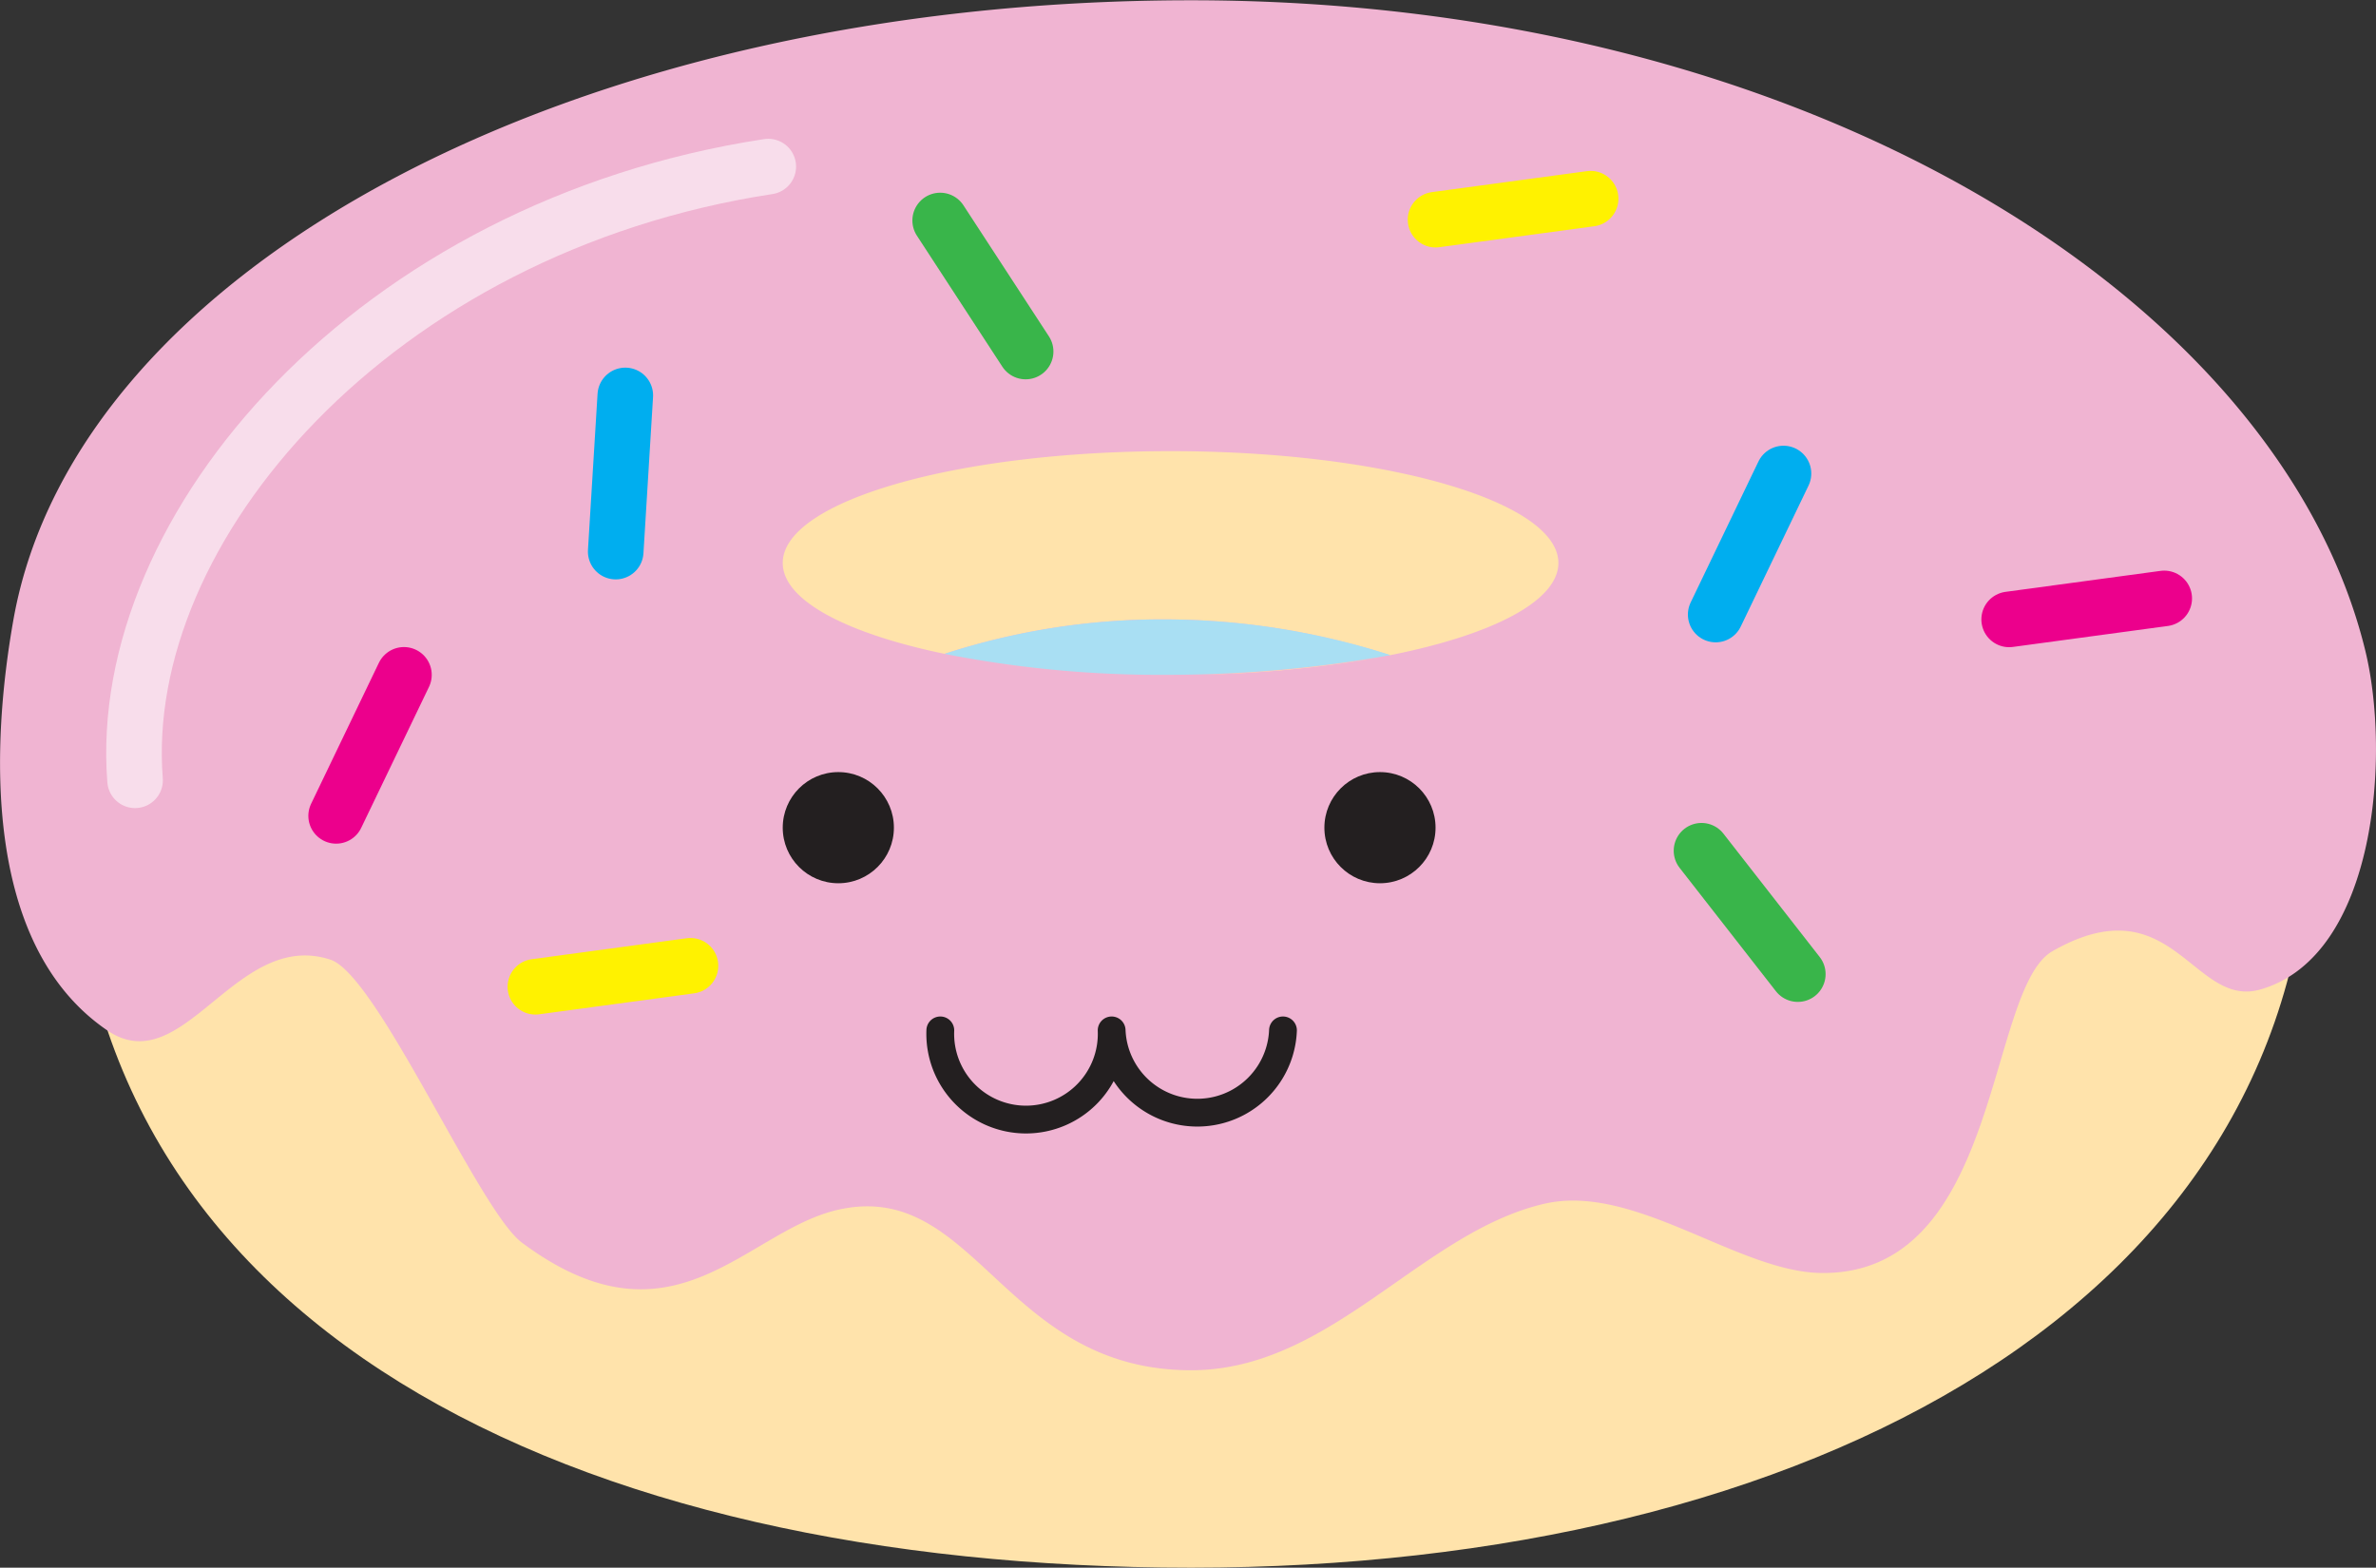 <svg id="Layer_7" data-name="Layer 7" xmlns="http://www.w3.org/2000/svg" viewBox="0 0 170.99 112.83"><rect x="0" y="0" width="170.99" height="112.83" fill="#333333" stroke="none"/><defs><style>.cls-1{fill:#ffe3ab;}.cls-2{fill:#f0b4d2;}.cls-3{fill:#a9dff3;}.cls-10,.cls-4,.cls-5,.cls-6,.cls-7,.cls-8{fill:none;stroke-linecap:round;}.cls-4{stroke:#fff;opacity:0.55;}.cls-4,.cls-5,.cls-6,.cls-7,.cls-8{stroke-miterlimit:10;stroke-width:4px;}.cls-5{stroke:#39b54a;}.cls-6{stroke:#00aeef;}.cls-7{stroke:#fff200;}.cls-8{stroke:#ec008c;}.cls-9{fill:#231f20;}.cls-10{stroke:#231f20;stroke-linejoin:round;stroke-width:2px;}</style></defs><title>donutghost</title><path class="cls-1" d="M180.5,80.33c0,35.46-36,54.67-80.5,54.67S19.5,117.67,19.5,80.33C19.5,40,49.33,25.67,100,25.67,144.46,25.67,180.5,40.33,180.5,80.33Z" transform="translate(-14.28 -22.17)"/><path class="cls-2" d="M184.5,69c-6.12-25.12-40-46.81-84.5-46.81S19.75,41.5,15.25,66.75C13.71,75.39,12.86,90.1,22,96.33c5.49,3.74,9.23-7.33,16.06-5.09,3.38,1.11,10.66,18,13.76,20.35,10.91,8.15,16.08-.83,22.77-2.35C84.5,107,86.45,120.79,100,120.79c10.1,0,16.6-10,25.5-12,6.45-1.43,13.87,4.92,19.83,5,13,0.17,11.89-20.45,16.67-23.17,8.67-4.93,10.09,4.22,15,2.75C185.29,90.94,186.33,76.5,184.5,69Zm-100.63.56,1.44,0.24c1.28,0.2,2.92.41,4.84,0.59l1.51,0.13-1.51-.13c-1.69-.15-3.31-0.35-4.84-0.59Zm14.65,1.2H98.28a94.71,94.71,0,0,0,15.56-1.33l0.41-.07-0.41.07A83.56,83.56,0,0,1,98.52,70.74Zm15.83-1.42A53.12,53.12,0,0,0,98.1,66.75a50.48,50.48,0,0,0-15.84,2.48c-7.05-1.46-11.65-3.85-11.65-6.54,0-4.45,12.5-8.05,27.91-8.05s27.91,3.61,27.91,8.05C126.43,65.44,121.64,67.87,114.35,69.32Z" transform="translate(-14.28 -22.17)"/><path class="cls-3" d="M114.35,69.32A92.55,92.55,0,0,1,98.1,70.74a80.22,80.22,0,0,1-15.85-1.51A50.48,50.48,0,0,1,98.1,66.75,53.12,53.12,0,0,1,114.35,69.32Z" transform="translate(-14.28 -22.17)"/><path class="cls-4" d="M24,78.33C22.57,60.16,41.23,38.49,69.57,34.16" transform="translate(-14.28 -22.17)"/><line class="cls-5" x1="122.45" y1="61.23" x2="129.38" y2="70.11"/><line class="cls-6" x1="128.35" y1="34.08" x2="123.47" y2="44.23"/><line class="cls-6" x1="45" y1="28.46" x2="44.31" y2="39.7"/><line class="cls-5" x1="67.66" y1="15.87" x2="73.81" y2="25.3"/><line class="cls-7" x1="114.47" y1="14.3" x2="103.31" y2="15.81"/><line class="cls-7" x1="49.69" y1="69.51" x2="38.53" y2="71.02"/><line class="cls-8" x1="155.75" y1="43.07" x2="144.59" y2="44.58"/><line class="cls-8" x1="29.07" y1="48.57" x2="24.19" y2="58.72"/><circle class="cls-9" cx="60.33" cy="59.57" r="4"/><circle class="cls-9" cx="99.31" cy="59.57" r="4"/><path class="cls-10" d="M81.95,96.33a6.17,6.17,0,1,0,12.33,0,6.17,6.17,0,0,0,12.33,0" transform="translate(-14.28 -22.17)"/></svg>